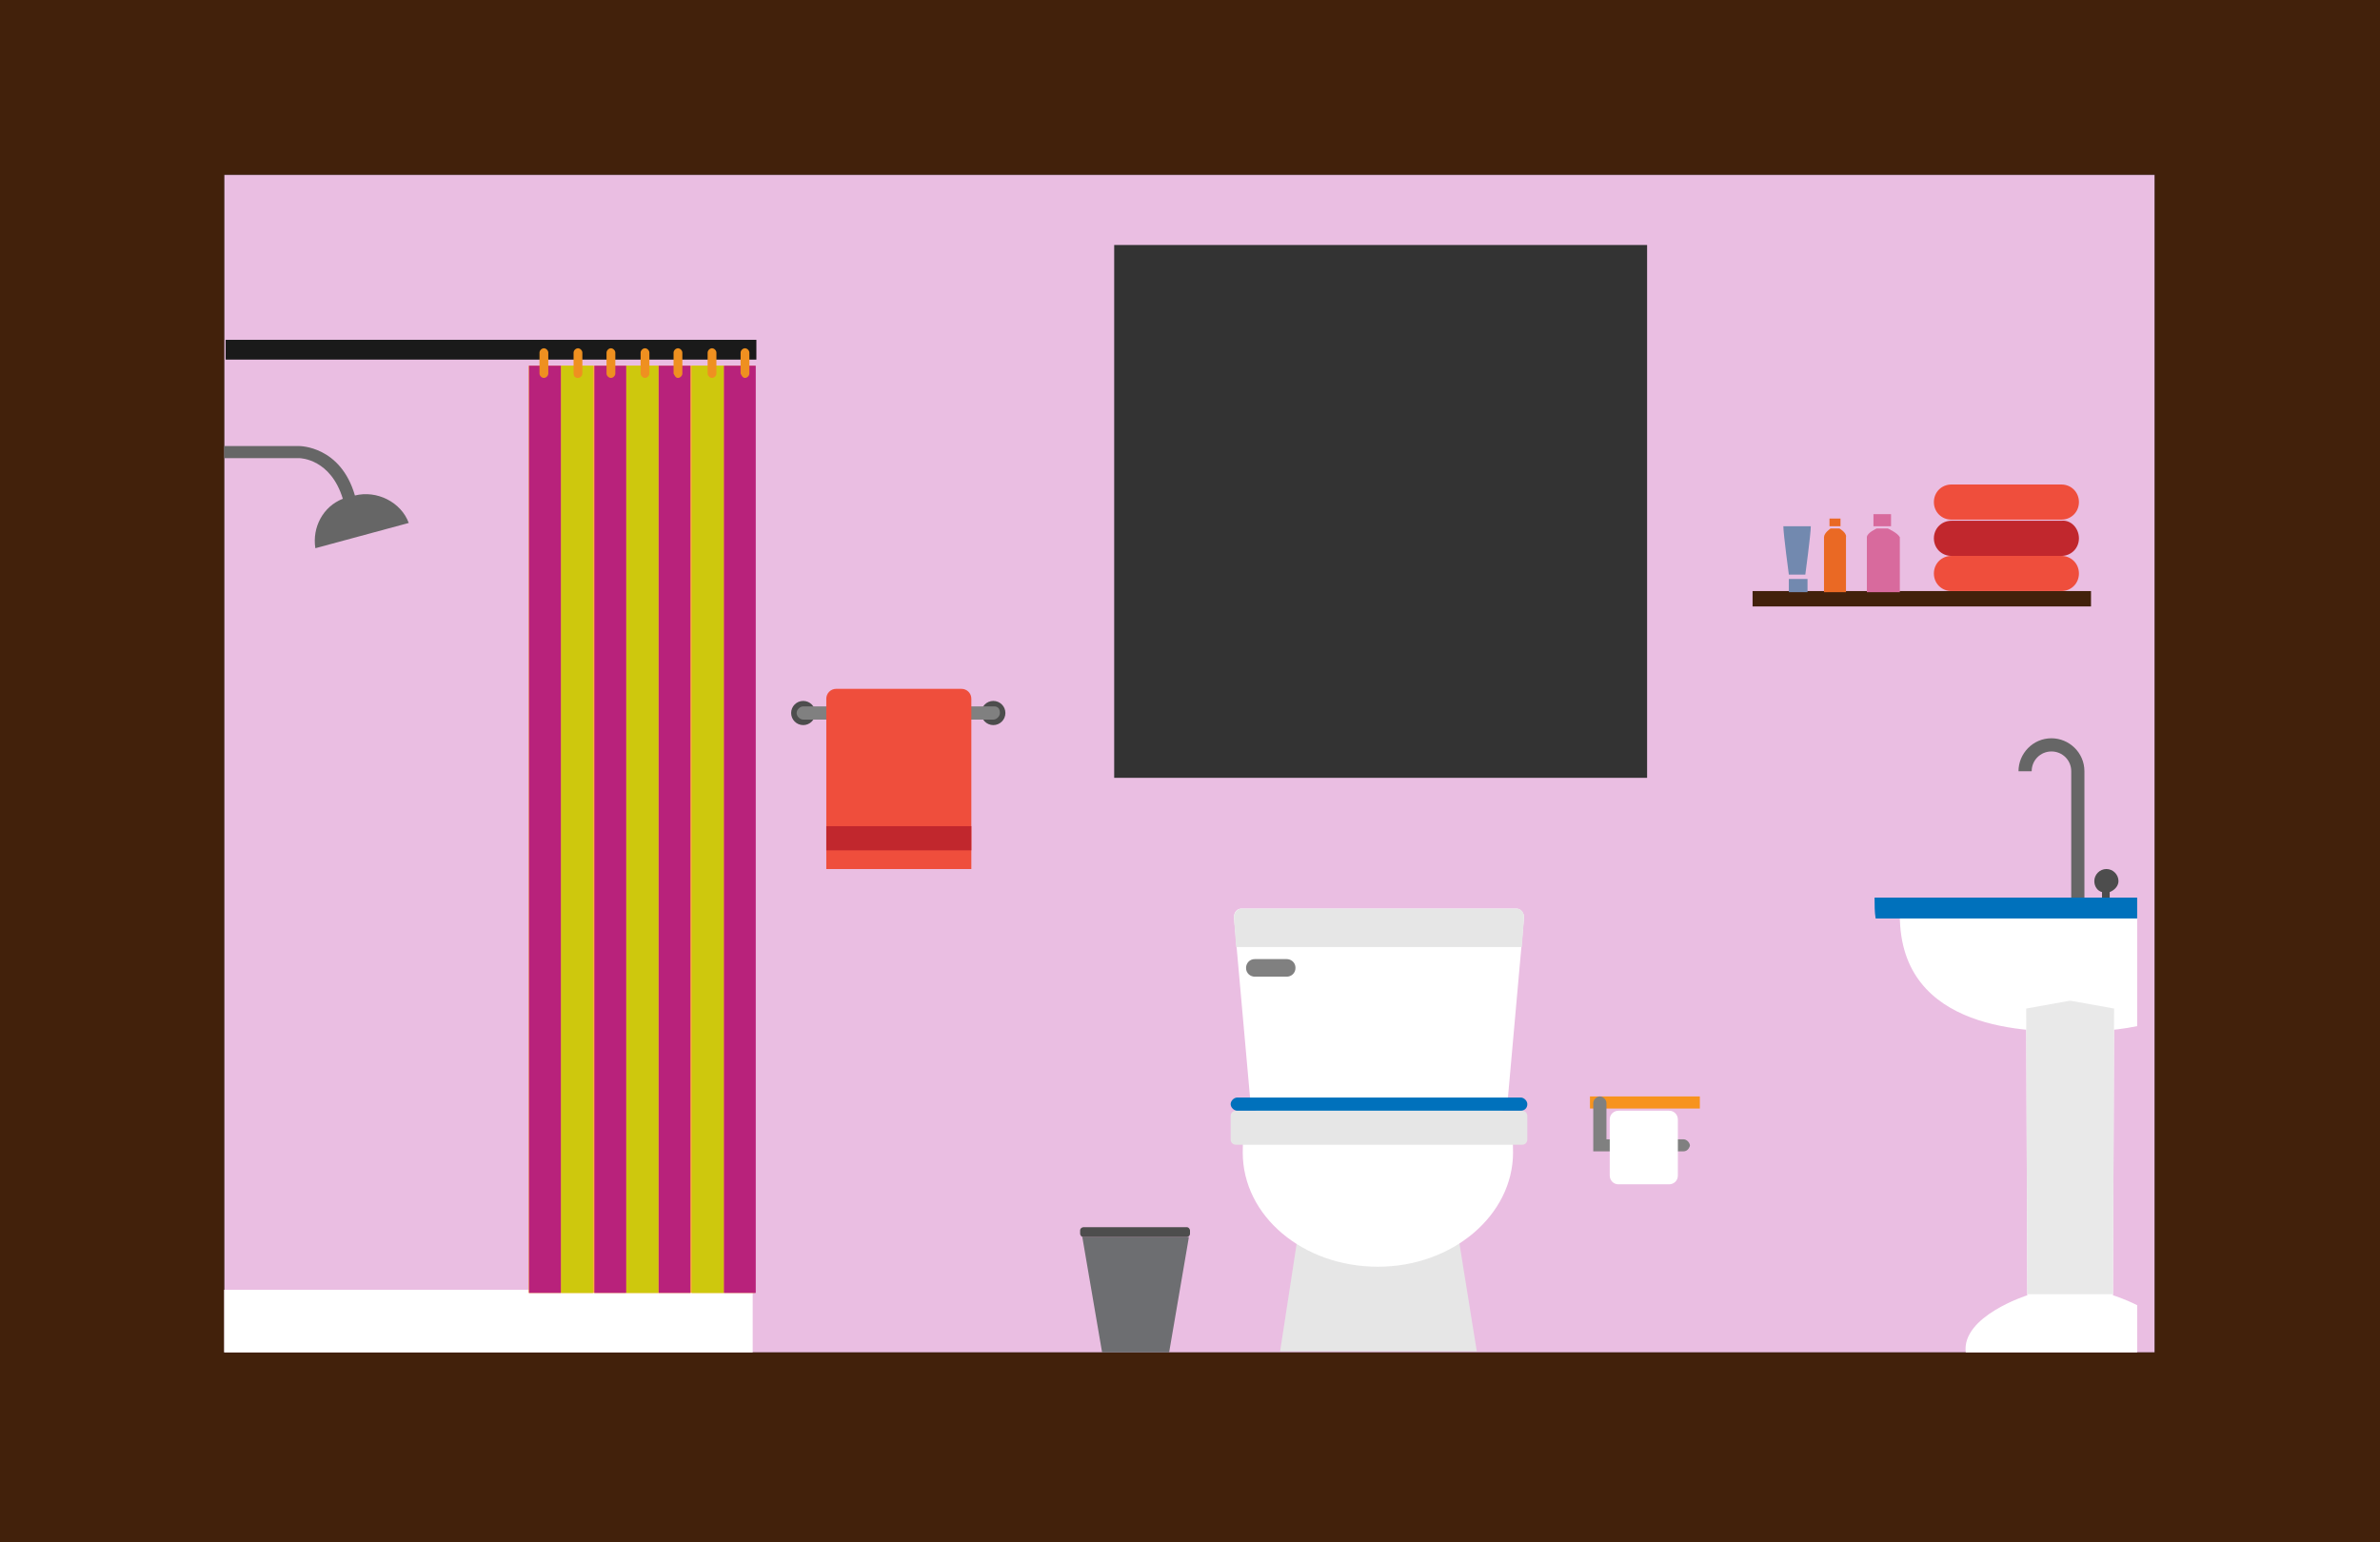 <?xml version="1.0" encoding="utf-8"?>
<!-- Generator: Adobe Illustrator 21.0.0, SVG Export Plug-In . SVG Version: 6.00 Build 0)  -->
<svg version="1.1" id="Capa_1" xmlns="http://www.w3.org/2000/svg" xmlns:xlink="http://www.w3.org/1999/xlink" x="0px" y="0px"
	 viewBox="0 0 216.6 140.4" style="enable-background:new 0 0 216.6 140.4;" xml:space="preserve">
<rect x="0" y="0" width="216.6" height="140.4" fill="#333333" stroke="none"/>
<style type="text/css">
	.st0{fill:#eabee2;}
	.st1{fill:#42210B;}
	.st2{fill:#FFFFFF;}
	.st3{fill:#666666;}
	.st4{fill:#FBB03B;}
	.st5{fill:#B8227B;}
	.st6{fill:#CEC80D;}
	.st7{fill:#1A1A1A;}
	.st8{fill:#EF9020;}
	.st9{fill:#F7931E;}
	.st10{fill:#808080;}
	.st11{fill:#4D4D4D;}
	.st12{fill:#EF4E3C;}
	.st13{fill:#C1272D;}
	.st14{fill:#E6E6E6;}
	.st15{fill:#0071BC;}
	.st16{fill:#7289AF;}
	.st17{fill:#EA6924;}
	.st18{fill:#D86A9D;}
	.st19{fill:#6D6E71;}
	.st20{fill:#E9E9E9;}
</style>
<g>
	<g>
		<path class="st0" d="M20.4,15.9v107.2h175.7V15.9H20.4z M149.9,70.8h-48.5V22.3h48.5V70.8z"/>
		<path class="st1" d="M0,0v140.4h216.6V0H0z M196.1,123.1H20.4V15.9h175.7V123.1z"/>
	</g>
	<g>
		<g>
			<rect x="20.4" y="117.4" class="st2" width="48.1" height="5.7"/>
			<path class="st3" d="M32.3,45.1L32.3,45.1c-1.3-4.5-5-4.5-5.1-4.5h-6.8v1.1h6.8h0c0.2,0,2.9,0.1,4,3.7c-1.8,0.7-2.8,2.6-2.5,4.5
				l8.5-2.3C36.5,45.7,34.3,44.6,32.3,45.1z"/>
			<g>

					<rect x="48.1" y="33.4" transform="matrix(-1 -4.467283e-11 4.467283e-11 -1 116.812 151.087)" class="st4" width="20.6" height="84.4"/>

					<rect x="65.9" y="33.4" transform="matrix(-1 -4.523016e-11 4.523016e-11 -1 134.679 151.087)" class="st5" width="2.9" height="84.4"/>

					<rect x="62.9" y="33.4" transform="matrix(-1 -4.460133e-11 4.460133e-11 -1 128.756 151.087)" class="st6" width="2.9" height="84.4"/>

					<rect x="60" y="33.4" transform="matrix(-1 -4.523016e-11 4.523016e-11 -1 122.834 151.087)" class="st5" width="2.9" height="84.4"/>

					<rect x="57" y="33.4" transform="matrix(-1 -4.523016e-11 4.523016e-11 -1 116.912 151.087)" class="st6" width="2.9" height="84.4"/>

					<rect x="54" y="33.4" transform="matrix(-1 -4.428736e-11 4.428736e-11 -1 110.99 151.087)" class="st5" width="2.9" height="84.4"/>

					<rect x="51.1" y="33.4" transform="matrix(-1 -4.523016e-11 4.523016e-11 -1 105.067 151.087)" class="st6" width="2.9" height="84.4"/>

					<rect x="48.1" y="33.4" transform="matrix(-1 -4.460133e-11 4.460133e-11 -1 99.145 151.087)" class="st5" width="2.9" height="84.4"/>

					<rect x="20.4" y="30.8" transform="matrix(-1 -4.466839e-11 4.466839e-11 -1 89.237 63.532)" class="st7" width="48.3" height="1.8"/>
				<path class="st8" d="M67.8,34.4L67.8,34.4c0.2,0,0.4-0.2,0.4-0.4v-1.9c0-0.2-0.2-0.4-0.4-0.4l0,0c-0.2,0-0.4,0.2-0.4,0.4V34
					C67.5,34.2,67.6,34.4,67.8,34.4z"/>
				<path class="st8" d="M64.8,34.4L64.8,34.4c0.2,0,0.4-0.2,0.4-0.4v-1.9c0-0.2-0.2-0.4-0.4-0.4l0,0c-0.2,0-0.4,0.2-0.4,0.4V34
					C64.4,34.2,64.6,34.4,64.8,34.4z"/>
				<path class="st8" d="M61.7,34.4L61.7,34.4c0.2,0,0.4-0.2,0.4-0.4v-1.9c0-0.2-0.2-0.4-0.4-0.4l0,0c-0.2,0-0.4,0.2-0.4,0.4V34
					C61.4,34.2,61.5,34.4,61.7,34.4z"/>
				<path class="st8" d="M58.7,34.4L58.7,34.4c0.2,0,0.4-0.2,0.4-0.4v-1.9c0-0.2-0.2-0.4-0.4-0.4l0,0c-0.2,0-0.4,0.2-0.4,0.4V34
					C58.3,34.2,58.5,34.4,58.7,34.4z"/>
				<path class="st8" d="M55.6,34.4L55.6,34.4c0.2,0,0.4-0.2,0.4-0.4v-1.9c0-0.2-0.2-0.4-0.4-0.4l0,0c-0.2,0-0.4,0.2-0.4,0.4V34
					C55.2,34.2,55.4,34.4,55.6,34.4z"/>
				<path class="st8" d="M52.6,34.4L52.6,34.4c0.2,0,0.4-0.2,0.4-0.4v-1.9c0-0.2-0.2-0.4-0.4-0.4l0,0c-0.2,0-0.4,0.2-0.4,0.4V34
					C52.2,34.2,52.3,34.4,52.6,34.4z"/>
				<path class="st8" d="M49.5,34.4L49.5,34.4c0.2,0,0.4-0.2,0.4-0.4v-1.9c0-0.2-0.2-0.4-0.4-0.4l0,0c-0.2,0-0.4,0.2-0.4,0.4V34
					C49.1,34.2,49.3,34.4,49.5,34.4z"/>
			</g>
		</g>
		<g>
			<g>
				<rect x="144.7" y="99.8" class="st9" width="10" height="1.1"/>
			</g>
			<path class="st10" d="M153.2,104.8H145v-4.4c0-0.3,0.3-0.6,0.6-0.6s0.6,0.3,0.6,0.6v3.3h7c0.3,0,0.6,0.3,0.6,0.6
				C153.7,104.6,153.5,104.8,153.2,104.8z"/>
			<path class="st2" d="M152.7,101.9c0-0.4-0.3-0.8-0.8-0.8h-4.6c-0.4,0-0.8,0.3-0.8,0.8v5.1c0,0.4,0.3,0.8,0.8,0.8h4.6
				c0.4,0,0.8-0.3,0.8-0.8V101.9z"/>
		</g>
		<g>
			<circle class="st11" cx="90.4" cy="64.9" r="1.1"/>
			<circle class="st11" cx="73.1" cy="64.9" r="1.1"/>
			<path class="st10" d="M91,64.9c0,0.3-0.3,0.6-0.6,0.6H73.1c-0.3,0-0.6-0.3-0.6-0.6l0,0c0-0.3,0.3-0.6,0.6-0.6h17.4
				C90.8,64.3,91,64.5,91,64.9L91,64.9z"/>
			<path class="st12" d="M88.4,79.1V63.6c0-0.5-0.4-0.9-0.9-0.9H76.1c-0.5,0-0.9,0.4-0.9,0.9v15.5H88.4z"/>
			<rect x="75.2" y="75.2" class="st13" width="13.2" height="2.2"/>
		</g>
		<g>
			<g>
				<path class="st2" d="M137.2,100.3c0,0.5-0.3,0.8-0.7,0.8h-22c-0.4,0-0.7-0.4-0.7-0.8l-1.5-16.8c0-0.5,0.3-0.8,0.7-0.8h25
					c0.4,0,0.7,0.4,0.7,0.8L137.2,100.3z"/>
				<path class="st14" d="M138.5,86.2l0.2-2.7c0-0.5-0.3-0.8-0.7-0.8h-25c-0.4,0-0.7,0.4-0.7,0.8l0.2,2.7H138.5z"/>
				<polygon class="st14" points="134.4,123 116.5,123 118.7,108.7 132.1,108.7 				"/>
				<path class="st2" d="M113.2,103.5c-0.1,0.4-0.1,0.9-0.1,1.4c0,5.8,5.5,10.4,12.3,10.4c6.8,0,12.3-4.7,12.3-10.4
					c0-0.5,0-0.9-0.1-1.4H113.2z"/>
				<path class="st14" d="M139,103.7c0,0.3-0.2,0.5-0.5,0.5h-26c-0.3,0-0.5-0.2-0.5-0.5v-2.1c0-0.3,0.2-0.5,0.5-0.5h26
					c0.3,0,0.5,0.2,0.5,0.5V103.7z"/>
				<path class="st15" d="M139,100.5c0-0.3-0.3-0.6-0.6-0.6h-25.8c-0.3,0-0.6,0.3-0.6,0.6l0,0c0,0.3,0.3,0.6,0.6,0.6h25.8
					C138.7,101.1,139,100.9,139,100.5L139,100.5z"/>
			</g>
			<path class="st10" d="M117.1,88.9h-2.9c-0.4,0-0.8-0.3-0.8-0.8l0,0c0-0.4,0.3-0.8,0.8-0.8h2.9c0.4,0,0.8,0.3,0.8,0.8l0,0
				C117.9,88.6,117.5,88.9,117.1,88.9z"/>
		</g>
		<g>
			<rect x="159.5" y="53.8" class="st1" width="30.8" height="1.4"/>
			<g>
				<g>
					<path class="st16" d="M163.9,47.9h-0.5h-1.1c0,0.7,0.5,4.4,0.5,4.4h0.5h0.5h0.5c0,0,0.5-3.7,0.5-4.4H163.9z"/>
					<rect x="162.8" y="52.7" class="st16" width="1.7" height="1.2"/>
				</g>
				<g>
					<path class="st17" d="M167.4,48.1h-0.4h-0.4c0,0-0.6,0.4-0.6,0.8c0,0.3,0,5,0,5h1h1c0,0,0-4.7,0-5
						C168.1,48.5,167.4,48.1,167.4,48.1z"/>
					<rect x="166.5" y="47.2" class="st17" width="1" height="0.7"/>
				</g>
				<g>
					<path class="st18" d="M171.8,48.1h-0.5h-0.5c0,0-0.9,0.4-0.9,0.8c0,0.3,0,5,0,5h1.5h1.5c0,0,0-4.7,0-5
						C172.7,48.5,171.8,48.1,171.8,48.1z"/>
					<rect x="170.5" y="46.8" class="st18" width="1.6" height="1.1"/>
				</g>
			</g>
			<g>
				<path class="st12" d="M189.2,52.2c0,0.9-0.7,1.6-1.6,1.6h-10c-0.9,0-1.6-0.7-1.6-1.6l0,0c0-0.9,0.7-1.6,1.6-1.6h10
					C188.5,50.6,189.2,51.3,189.2,52.2L189.2,52.2z"/>
				<path class="st13" d="M189.2,49c0,0.9-0.7,1.6-1.6,1.6h-10c-0.9,0-1.6-0.7-1.6-1.6l0,0c0-0.9,0.7-1.6,1.6-1.6h10
					C188.5,47.3,189.2,48.1,189.2,49L189.2,49z"/>
				<path class="st12" d="M189.2,45.7c0,0.9-0.7,1.6-1.6,1.6h-10c-0.9,0-1.6-0.7-1.6-1.6l0,0c0-0.9,0.7-1.6,1.6-1.6h10
					C188.5,44.1,189.2,44.8,189.2,45.7L189.2,45.7z"/>
			</g>
		</g>
		<g id="Trash_1_">
			<g id="Trash_2_">
				<polygon class="st19" points="106.4,123.1 100.3,123.1 98.5,112.6 108.2,112.6 				"/>
				<path class="st11" d="M108.3,112c0-0.1-0.1-0.3-0.3-0.3h-9.4c-0.1,0-0.3,0.1-0.3,0.3v0.3c0,0.1,0.1,0.3,0.3,0.3h9.4
					c0.1,0,0.3-0.1,0.3-0.3V112z"/>
			</g>
		</g>
		<g>
			<path class="st2" d="M194.5,118.8c-1.2-0.6-2.2-0.9-2.2-0.9l0.1-26l-3.9-0.7v0l-0.1,0l-0.1,0v0l-3.9,0.7l0.1,26
				c0,0-6,1.9-5.6,5.2c7.1,0,8.9,0,9.4,0c0.2,0,0.2,0,0.2,0c0.4,0,1.7,0,6,0V118.8z"/>
			<path class="st3" d="M188.5,84.2h1.2v-14c0-1.7-1.4-3-3-3c-1.7,0-3,1.4-3,3h1.2c0-1,0.8-1.8,1.8-1.8c1,0,1.8,0.8,1.8,1.8V84.2z"
				/>
			<path class="st11" d="M192.8,80.2c0-0.6-0.5-1.1-1.1-1.1s-1.1,0.5-1.1,1.1c0,0.5,0.3,0.9,0.7,1v2.4h0.7v-2.4
				C192.5,81,192.8,80.6,192.8,80.2z"/>
			<path class="st2" d="M194.5,83.3h-21.6c0,10.7,12,10.6,15.7,10.6c1.3,0,3.5,0,5.9-0.5V83.3z"/>
			<path class="st15" d="M194.5,81.7h-23.9c0,0.7,0,1.3,0.1,1.9h23.8V81.7z"/>
			<polygon class="st20" points="192.3,117.8 192.4,91.8 188.5,91.1 188.5,91.1 188.4,91.1 188.3,91.1 188.3,91.1 184.4,91.8
				184.5,117.8 			"/>
		</g>
	</g>
</g>
</svg>
